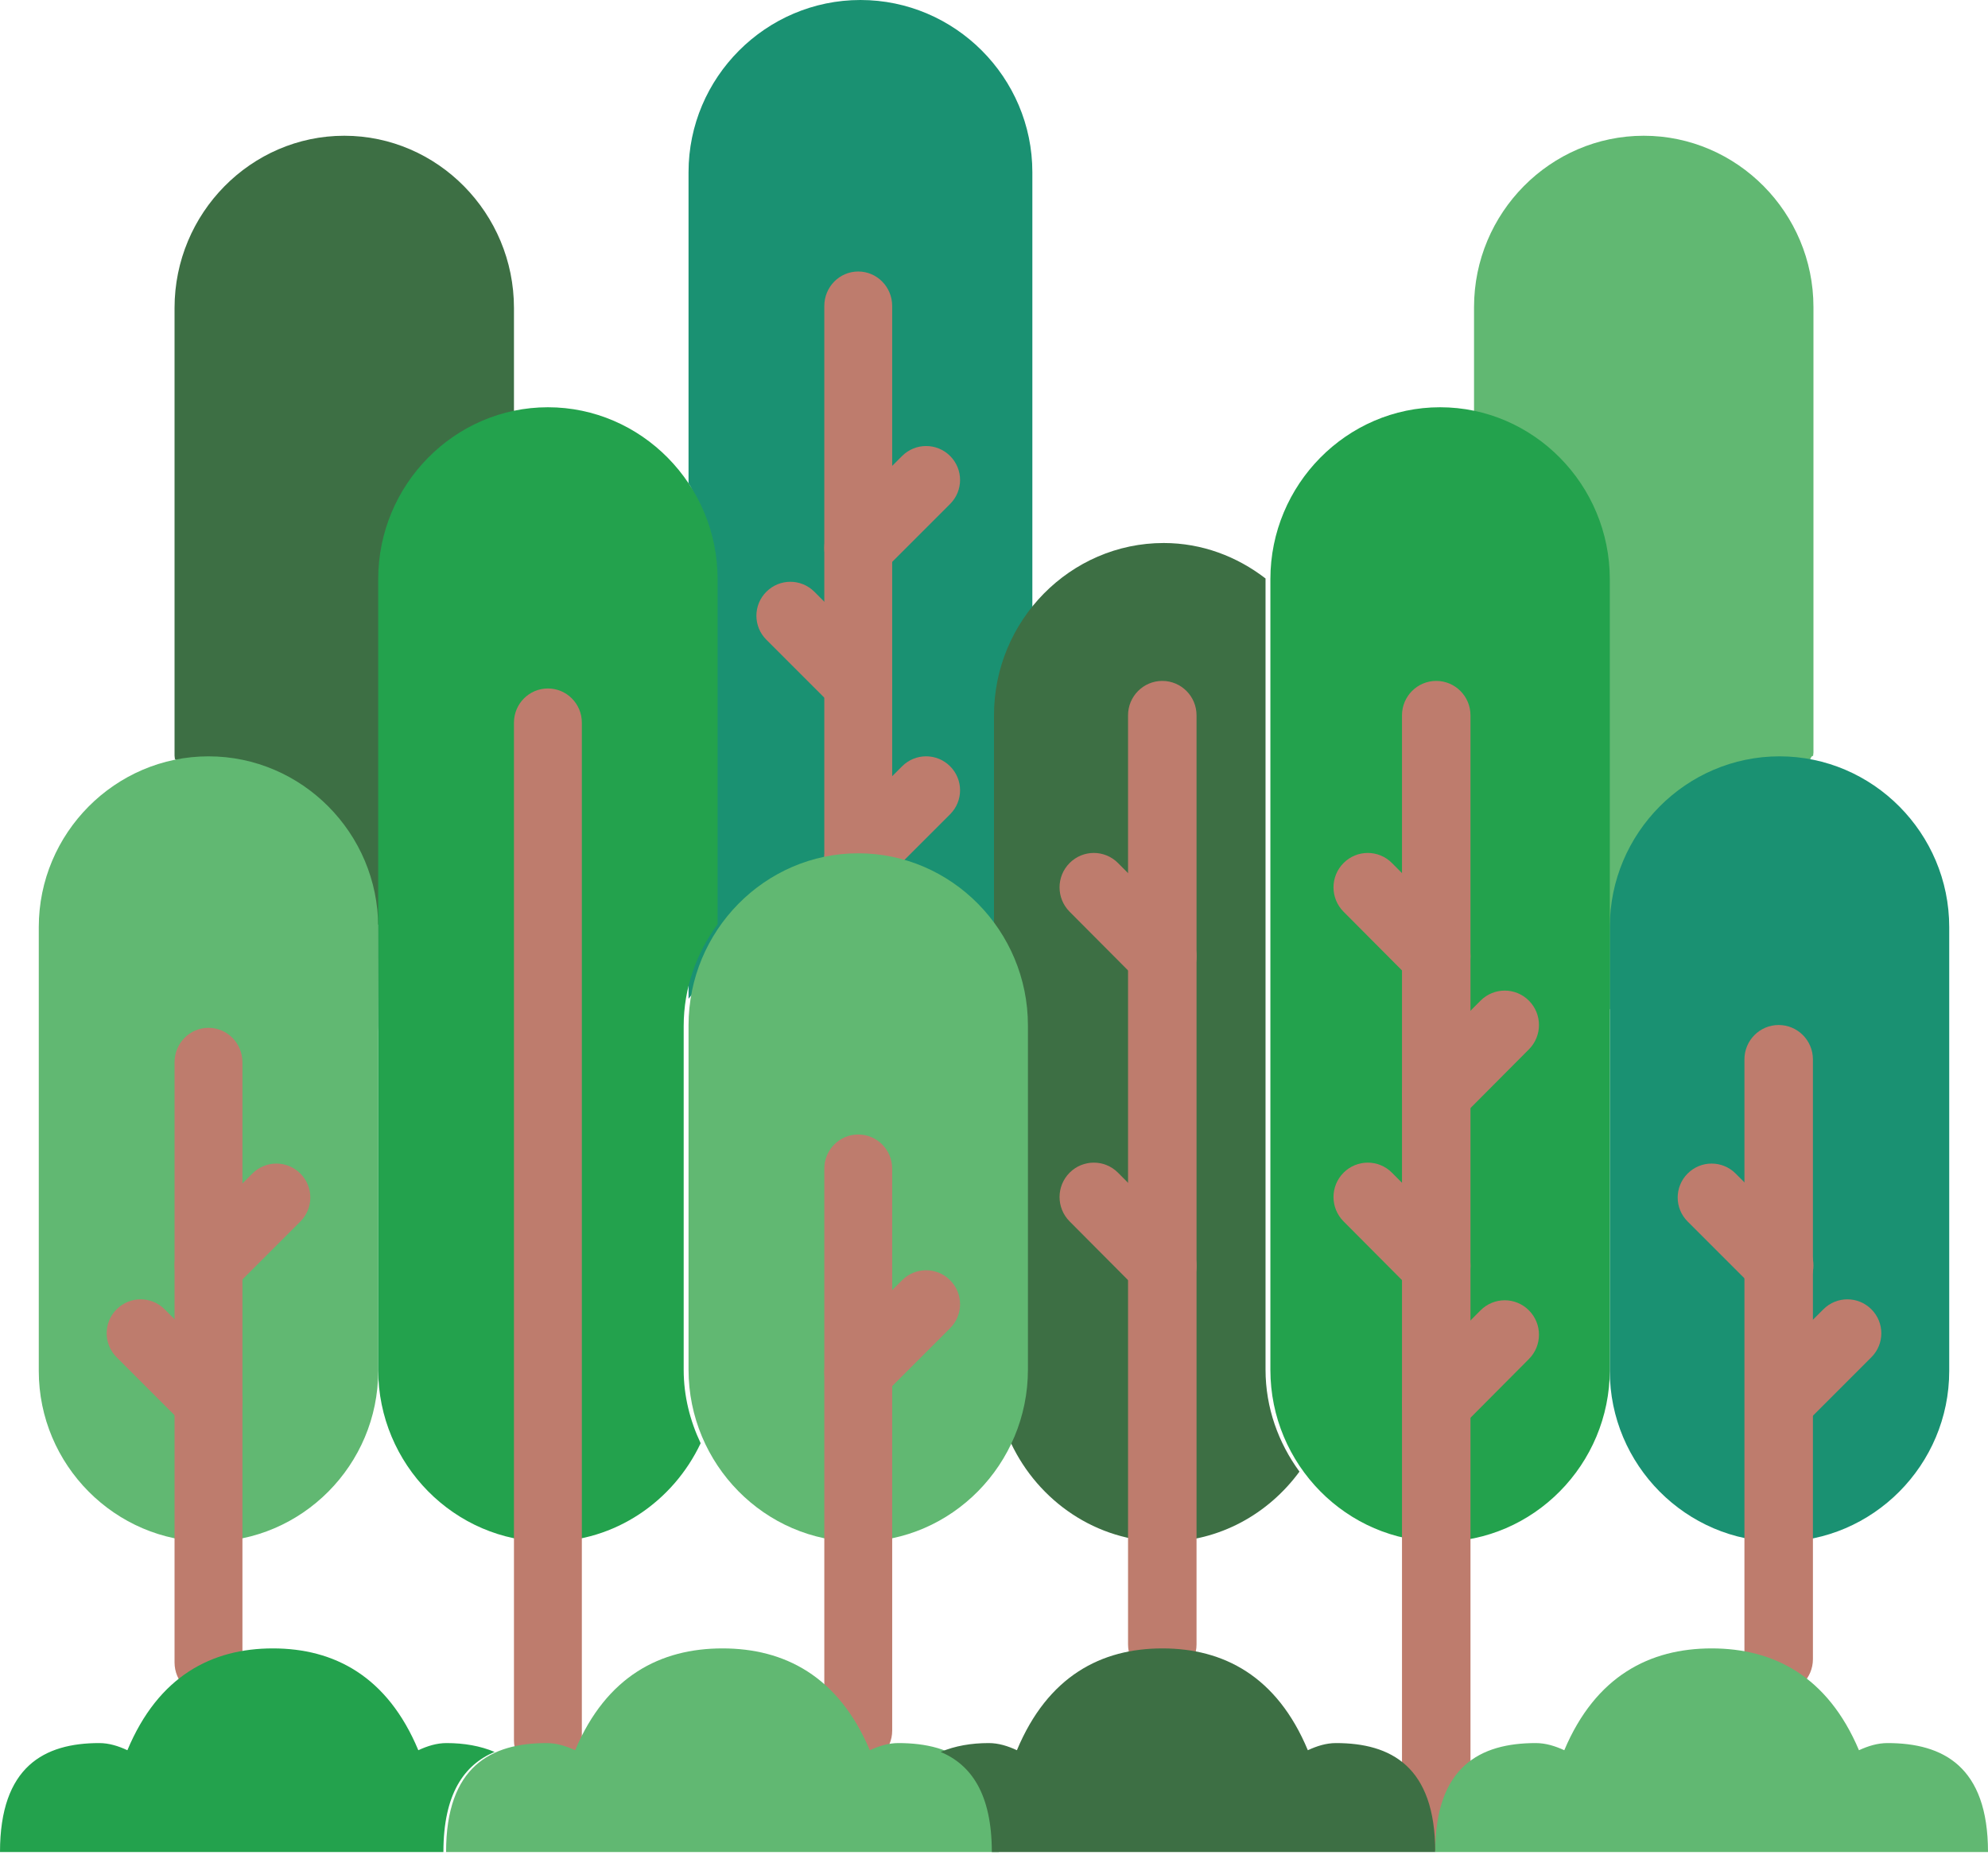 <?xml version="1.0" encoding="UTF-8"?>
<svg width="75px" height="70px" viewBox="0 0 75 70" version="1.1" xmlns="http://www.w3.org/2000/svg" xmlns:xlink="http://www.w3.org/1999/xlink">
    <!-- Generator: Sketch 64 (93537) - https://sketch.com -->
    <title>forest-75</title>
    <desc>Created with Sketch.</desc>
    <g id="Graphics" stroke="none" stroke-width="1" fill="none" fill-rule="evenodd">
        <g id="Forest">
            <g id="wald">
                <path d="M40.244,28.587 C40.244,27.142 38.143,24.518 38.947,23.436 L38.947,6.497 C38.947,2.924 36.028,0 32.461,0 C28.894,0 25.976,2.924 25.976,6.497 L25.976,18.238 C26.78,19.321 25.976,23.197 25.976,24.641 L25.976,37.683 C27.16,36.088 31.634,35.033 33.758,35.033 C35.884,35.033 37.763,36.086 38.947,37.683 L40.244,28.587 Z" id="Path" fill="#1A9172" fill-rule="nonzero"></path>
                <path d="M32.378,33.659 C31.671,33.659 31.098,33.076 31.098,32.358 L31.098,11.545 C31.098,10.826 31.671,10.244 32.378,10.244 C33.085,10.244 33.659,10.826 33.659,11.545 L33.659,32.358 C33.659,33.076 33.085,33.659 32.378,33.659 Z" id="Path" fill="#BE7C6D" fill-rule="nonzero"></path>
                <path d="M32.378,33.659 C32.05,33.659 31.723,33.533 31.473,33.283 C30.972,32.783 30.972,31.974 31.473,31.473 L34.034,28.912 C34.534,28.411 35.343,28.411 35.844,28.912 C36.345,29.413 36.345,30.222 35.844,30.723 L33.283,33.283 C33.034,33.533 32.706,33.659 32.378,33.659 Z" id="Path" fill="#BE7C6D" fill-rule="nonzero"></path>
                <path d="M32.378,21.951 C32.05,21.951 31.723,21.825 31.473,21.576 C30.972,21.075 30.972,20.266 31.473,19.765 L34.034,17.204 C34.534,16.704 35.343,16.704 35.844,17.204 C36.345,17.705 36.345,18.514 35.844,19.015 L33.283,21.576 C33.034,21.825 32.706,21.951 32.378,21.951 Z" id="Path" fill="#BE7C6D" fill-rule="nonzero"></path>
                <path d="M32.378,27.073 C32.05,27.073 31.723,26.948 31.473,26.698 L28.912,24.137 C28.411,23.637 28.411,22.827 28.912,22.327 C29.413,21.826 30.222,21.826 30.723,22.327 L33.283,24.888 C33.784,25.388 33.784,26.197 33.283,26.698 C33.034,26.948 32.706,27.073 32.378,27.073 Z" id="Path" fill="#BE7C6D" fill-rule="nonzero"></path>
                <path d="M12.988,5.122 C9.467,5.122 6.585,8.046 6.585,11.619 L6.585,28.512 C6.585,28.556 6.598,28.597 6.598,28.643 C7.009,28.558 7.432,41.506 7.866,41.506 C11.344,41.506 14.185,35.394 14.256,38.907 C14.26,38.906 14.265,34.877 14.268,34.876 L19.39,42.805 L19.39,11.619 C19.39,8.046 16.509,5.122 12.988,5.122 Z" id="Path" fill="#3D6F44" fill-rule="nonzero"></path>
                <path d="M62.012,5.122 C58.491,5.122 55.61,8.031 55.61,11.586 L55.61,15.596 L56.89,43.901 C56.894,43.902 56.899,43.901 56.903,43.902 C56.974,40.409 63.656,34.854 67.134,34.854 C67.568,34.854 67.991,28.437 68.402,28.521 C68.402,28.476 68.415,28.435 68.415,28.39 L68.415,11.586 C68.415,8.031 65.533,5.122 62.012,5.122 Z" id="Path" fill="#61B872" fill-rule="nonzero"></path>
                <path d="M47.744,51.673 L47.744,21.826 C46.67,20.998 45.347,20.488 43.902,20.488 C40.381,20.488 37.5,23.411 37.5,26.985 L37.5,34.828 C38.294,35.91 36.22,37.235 36.22,38.68 L36.22,51.673 C36.22,52.669 38.539,53.603 38.14,54.448 C39.172,56.637 41.362,58.171 43.902,58.171 C46,58.171 47.855,57.12 49.024,55.525 C48.231,54.442 47.744,53.118 47.744,51.673 L47.744,51.673 Z" id="Path" fill="#3D6F44" fill-rule="nonzero"></path>
                <path d="M7.866,58.171 C4.345,58.171 1.463,55.272 1.463,51.728 L1.463,34.979 C1.463,31.436 4.345,28.537 7.866,28.537 C11.388,28.537 14.268,31.436 14.268,34.979 L14.268,51.728 C14.268,55.272 11.388,58.171 7.866,58.171 Z" id="Path" fill="#61B872" fill-rule="nonzero"></path>
                <path d="M7.866,49.024 C7.538,49.024 7.21,48.899 6.961,48.649 C6.46,48.148 6.46,47.339 6.961,46.839 L9.521,44.278 C10.022,43.777 10.831,43.777 11.332,44.278 C11.832,44.779 11.832,45.588 11.332,46.088 L8.771,48.649 C8.521,48.899 8.194,49.024 7.866,49.024 Z" id="Path" fill="#BE7C6D" fill-rule="nonzero"></path>
                <path d="M7.865,54.146 C7.538,54.146 7.21,54.021 6.96,53.771 L4.4,51.21 C3.899,50.71 3.899,49.901 4.4,49.4 C4.9,48.899 5.71,48.899 6.21,49.4 L8.771,51.961 C9.272,52.461 9.272,53.27 8.771,53.771 C8.521,54.021 8.193,54.146 7.865,54.146 Z" id="Path" fill="#BE7C6D" fill-rule="nonzero"></path>
                <path d="M20.671,49.024 C20.343,49.024 20.016,48.899 19.766,48.649 C19.265,48.148 19.265,47.339 19.766,46.839 L22.327,44.278 C22.827,43.777 23.636,43.777 24.137,44.278 C24.637,44.779 24.637,45.588 24.137,46.088 L21.576,48.649 C21.327,48.899 20.999,49.024 20.671,49.024 Z" id="Path" fill="#BE7C6D" fill-rule="nonzero"></path>
                <path d="M20.671,54.146 C20.343,54.146 20.015,54.021 19.765,53.771 L17.204,51.21 C16.704,50.71 16.704,49.901 17.204,49.4 C17.705,48.899 18.514,48.899 19.015,49.4 L21.576,51.961 C22.076,52.461 22.076,53.27 21.576,53.771 C21.326,54.021 20.998,54.146 20.671,54.146 Z" id="Path" fill="#BE7C6D" fill-rule="nonzero"></path>
                <path d="M20.671,37.317 C20.343,37.317 20.016,37.192 19.766,36.942 C19.265,36.441 19.265,35.632 19.766,35.131 L22.327,32.571 C22.827,32.07 23.636,32.07 24.137,32.571 C24.637,33.071 24.637,33.881 24.137,34.381 L21.576,36.942 C21.327,37.192 20.999,37.317 20.671,37.317 Z" id="Path" fill="#BE7C6D" fill-rule="nonzero"></path>
                <path d="M20.671,42.805 C20.343,42.805 20.015,42.68 19.765,42.43 L17.204,39.869 C16.704,39.368 16.704,38.559 17.204,38.058 C17.705,37.558 18.514,37.558 19.015,38.058 L21.576,40.619 C22.076,41.12 22.076,41.929 21.576,42.43 C21.326,42.68 20.998,42.805 20.671,42.805 Z" id="Path" fill="#BE7C6D" fill-rule="nonzero"></path>
                <path d="M32.378,58.171 C28.857,58.171 25.976,55.248 25.976,51.676 L25.976,38.689 C25.976,35.117 28.857,32.195 32.378,32.195 C35.899,32.195 38.78,35.117 38.78,38.689 L38.78,51.676 C38.78,55.248 35.899,58.171 32.378,58.171 Z" id="Path" fill="#61B872" fill-rule="nonzero"></path>
                <path d="M32.378,53.049 C32.05,53.049 31.723,52.924 31.473,52.674 C30.972,52.173 30.972,51.364 31.473,50.863 L34.034,48.302 C34.534,47.802 35.343,47.802 35.844,48.302 C36.345,48.803 36.345,49.612 35.844,50.113 L33.283,52.674 C33.034,52.924 32.706,53.049 32.378,53.049 Z" id="Path" fill="#BE7C6D" fill-rule="nonzero"></path>
                <path d="M7.866,64.024 C7.159,64.024 6.585,63.442 6.585,62.725 L6.585,40.08 C6.585,39.362 7.159,38.78 7.866,38.78 C8.573,38.78 9.146,39.362 9.146,40.08 L9.146,62.725 C9.146,63.442 8.573,64.024 7.866,64.024 L7.866,64.024 Z" id="Path" fill="#BE7C6D" fill-rule="nonzero"></path>
                <path d="M67.134,58.171 C70.655,58.171 73.537,55.272 73.537,51.728 L73.537,34.979 C73.537,31.436 70.655,28.537 67.134,28.537 C63.612,28.537 60.732,31.436 60.732,34.979 L60.732,51.728 C60.732,55.272 63.612,58.171 67.134,58.171 L67.134,58.171 Z" id="Path" fill="#1A9172" fill-rule="nonzero"></path>
                <path d="M67.134,49.024 C66.806,49.024 66.479,48.899 66.229,48.649 L63.668,46.088 C63.168,45.588 63.168,44.779 63.668,44.278 C64.169,43.777 64.978,43.777 65.479,44.278 L68.039,46.839 C68.54,47.339 68.54,48.148 68.039,48.649 C67.79,48.899 67.462,49.024 67.134,49.024 Z" id="Path" fill="#BE7C6D" fill-rule="nonzero"></path>
                <path d="M67.135,54.146 C66.807,54.146 66.479,54.021 66.229,53.771 C65.728,53.27 65.728,52.461 66.229,51.961 L68.79,49.4 C69.29,48.899 70.1,48.899 70.6,49.4 C71.101,49.901 71.101,50.71 70.6,51.21 L68.04,53.771 C67.79,54.021 67.462,54.146 67.135,54.146 Z" id="Path" fill="#BE7C6D" fill-rule="nonzero"></path>
                <path d="M54.329,58.171 C57.85,58.171 60.732,55.252 60.732,51.685 L60.732,21.852 C60.732,18.285 57.85,15.366 54.329,15.366 C50.808,15.366 47.927,18.285 47.927,21.852 L47.927,51.685 C47.927,55.252 50.808,58.171 54.329,58.171 L54.329,58.171 Z" id="Path" fill="#23A24D" fill-rule="nonzero"></path>
                <g id="Group" transform="translate(39.878, 25.61)" fill="#BE7C6D" fill-rule="nonzero">
                    <path d="M14.306,44.223 C13.593,44.223 13.014,43.641 13.014,42.925 L13.014,1.379 C13.014,0.663 13.593,0.081 14.306,0.081 C15.019,0.081 15.598,0.663 15.598,1.379 L15.598,42.925 C15.598,43.641 15.019,44.223 14.306,44.223 Z" id="Path"></path>
                    <path d="M14.306,23.45 C13.976,23.45 13.645,23.323 13.393,23.07 L10.809,20.473 C10.304,19.965 10.304,19.145 10.809,18.637 C11.314,18.13 12.131,18.13 12.636,18.637 L15.22,21.234 C15.725,21.742 15.725,22.562 15.22,23.07 C14.967,23.323 14.637,23.45 14.306,23.45 Z" id="Path"></path>
                    <path d="M14.306,28.643 C13.976,28.643 13.645,28.516 13.393,28.263 C12.888,27.755 12.888,26.935 13.393,26.427 L15.976,23.831 C16.482,23.323 17.298,23.323 17.803,23.831 C18.308,24.338 18.308,25.159 17.803,25.666 L15.22,28.263 C14.967,28.516 14.637,28.643 14.306,28.643 Z" id="Path"></path>
                    <path d="M14.306,11.766 C13.976,11.766 13.645,11.639 13.393,11.385 L10.809,8.789 C10.304,8.281 10.304,7.46 10.809,6.953 C11.314,6.445 12.131,6.445 12.636,6.953 L15.22,9.549 C15.725,10.057 15.725,10.877 15.22,11.385 C14.967,11.639 14.637,11.766 14.306,11.766 Z" id="Path"></path>
                    <path d="M14.306,16.959 C13.976,16.959 13.645,16.832 13.393,16.578 C12.888,16.071 12.888,15.25 13.393,14.743 L15.976,12.146 C16.482,11.639 17.298,11.639 17.803,12.146 C18.308,12.654 18.308,13.474 17.803,13.982 L15.22,16.578 C14.967,16.832 14.637,16.959 14.306,16.959 Z" id="Path"></path>
                    <path d="M3.971,37.731 C3.258,37.731 2.679,37.15 2.679,36.433 L2.679,1.379 C2.679,0.663 3.258,0.081 3.971,0.081 C4.685,0.081 5.263,0.663 5.263,1.379 L5.263,36.433 C5.263,37.15 4.685,37.731 3.971,37.731 Z" id="Path"></path>
                    <path d="M3.971,23.45 C3.641,23.45 3.31,23.323 3.058,23.07 L0.474,20.473 C-0.031,19.965 -0.031,19.145 0.474,18.637 C0.979,18.13 1.796,18.13 2.301,18.637 L4.885,21.234 C5.39,21.742 5.39,22.562 4.885,23.07 C4.633,23.323 4.302,23.45 3.971,23.45 Z" id="Path"></path>
                    <path d="M3.971,11.766 C3.641,11.766 3.31,11.639 3.058,11.385 L0.474,8.789 C-0.031,8.281 -0.031,7.46 0.474,6.953 C0.979,6.445 1.796,6.445 2.301,6.953 L4.885,9.549 C5.39,10.057 5.39,10.877 4.885,11.385 C4.633,11.639 4.302,11.766 3.971,11.766 Z" id="Path"></path>
                    <path d="M27.225,38.288 C26.511,38.288 25.933,37.706 25.933,36.99 L25.933,14.362 C25.933,13.645 26.511,13.064 27.225,13.064 C27.938,13.064 28.517,13.645 28.517,14.362 L28.517,36.99 C28.517,37.706 27.938,38.288 27.225,38.288 L27.225,38.288 Z" id="Path"></path>
                </g>
                <path d="M25.793,51.685 L25.793,38.714 C25.793,37.272 26.279,35.95 27.073,34.87 L27.073,21.852 C27.073,18.285 24.192,15.366 20.671,15.366 C17.15,15.366 14.268,18.285 14.268,21.852 L14.268,51.685 C14.268,55.252 17.15,58.171 20.671,58.171 C23.211,58.171 25.401,56.64 26.433,54.454 C26.035,53.611 25.793,52.679 25.793,51.685 L25.793,51.685 Z" id="Path" fill="#23A24D" fill-rule="nonzero"></path>
                <path d="M20.671,66.951 C19.964,66.951 19.39,66.374 19.39,65.663 L19.39,27.264 C19.39,26.553 19.964,25.976 20.671,25.976 C21.377,25.976 21.951,26.553 21.951,27.264 L21.951,65.663 C21.951,66.374 21.377,66.951 20.671,66.951 Z" id="Path" fill="#BE7C6D" fill-rule="nonzero"></path>
                <path d="M32.378,66.585 C31.671,66.585 31.098,66.008 31.098,65.297 L31.098,44.093 C31.098,43.382 31.671,42.805 32.378,42.805 C33.085,42.805 33.659,43.382 33.659,44.093 L33.659,65.297 C33.659,66.01 33.085,66.585 32.378,66.585 L32.378,66.585 Z" id="Path" fill="#BE7C6D" fill-rule="nonzero"></path>
                <path d="M57.938,65.767 C58.314,65.767 58.671,65.879 59.015,66.037 C60.198,63.234 62.244,62.195 64.573,62.195 C66.902,62.195 68.947,63.234 70.132,66.037 C70.475,65.879 70.832,65.767 71.209,65.767 C73.302,65.767 75,66.645 75,69.878 L54.146,69.878 C54.146,66.645 55.844,65.767 57.938,65.767 L57.938,65.767 Z" id="Path" fill="#61B872" fill-rule="nonzero"></path>
                <path d="M20.621,65.767 C20.997,65.767 21.354,65.879 21.698,66.037 C22.881,63.234 24.927,62.195 27.256,62.195 C29.585,62.195 31.63,63.234 32.815,66.037 C33.158,65.879 33.515,65.767 33.891,65.767 C35.984,65.767 37.683,66.645 37.683,69.878 L16.829,69.878 C16.829,66.645 18.527,65.767 20.621,65.767 L20.621,65.767 Z" id="Path" fill="#61B872" fill-rule="nonzero"></path>
                <path d="M18.659,66.101 C18.119,65.873 17.507,65.767 16.846,65.767 C16.474,65.767 16.121,65.879 15.782,66.037 C14.613,63.234 12.594,62.195 10.294,62.195 C7.995,62.195 5.976,63.234 4.806,66.037 C4.468,65.879 4.115,65.767 3.743,65.767 C1.675,65.767 0,66.645 0,69.878 L16.728,69.878 C16.728,67.679 17.512,66.586 18.659,66.101 L18.659,66.101 Z" id="Path" fill="#23A24D" fill-rule="nonzero"></path>
                <path d="M50.403,65.767 C50.031,65.767 49.679,65.879 49.34,66.037 C48.172,63.234 46.152,62.195 43.852,62.195 C41.553,62.195 39.533,63.234 38.364,66.037 C38.026,65.879 37.673,65.767 37.301,65.767 C36.64,65.767 36.027,65.873 35.488,66.101 C36.635,66.586 37.418,67.679 37.418,69.878 L54.146,69.878 C54.146,66.645 52.471,65.767 50.403,65.767 L50.403,65.767 Z" id="Path" fill="#3D6F44" fill-rule="nonzero"></path>
            </g>
        </g>
    </g>
</svg>